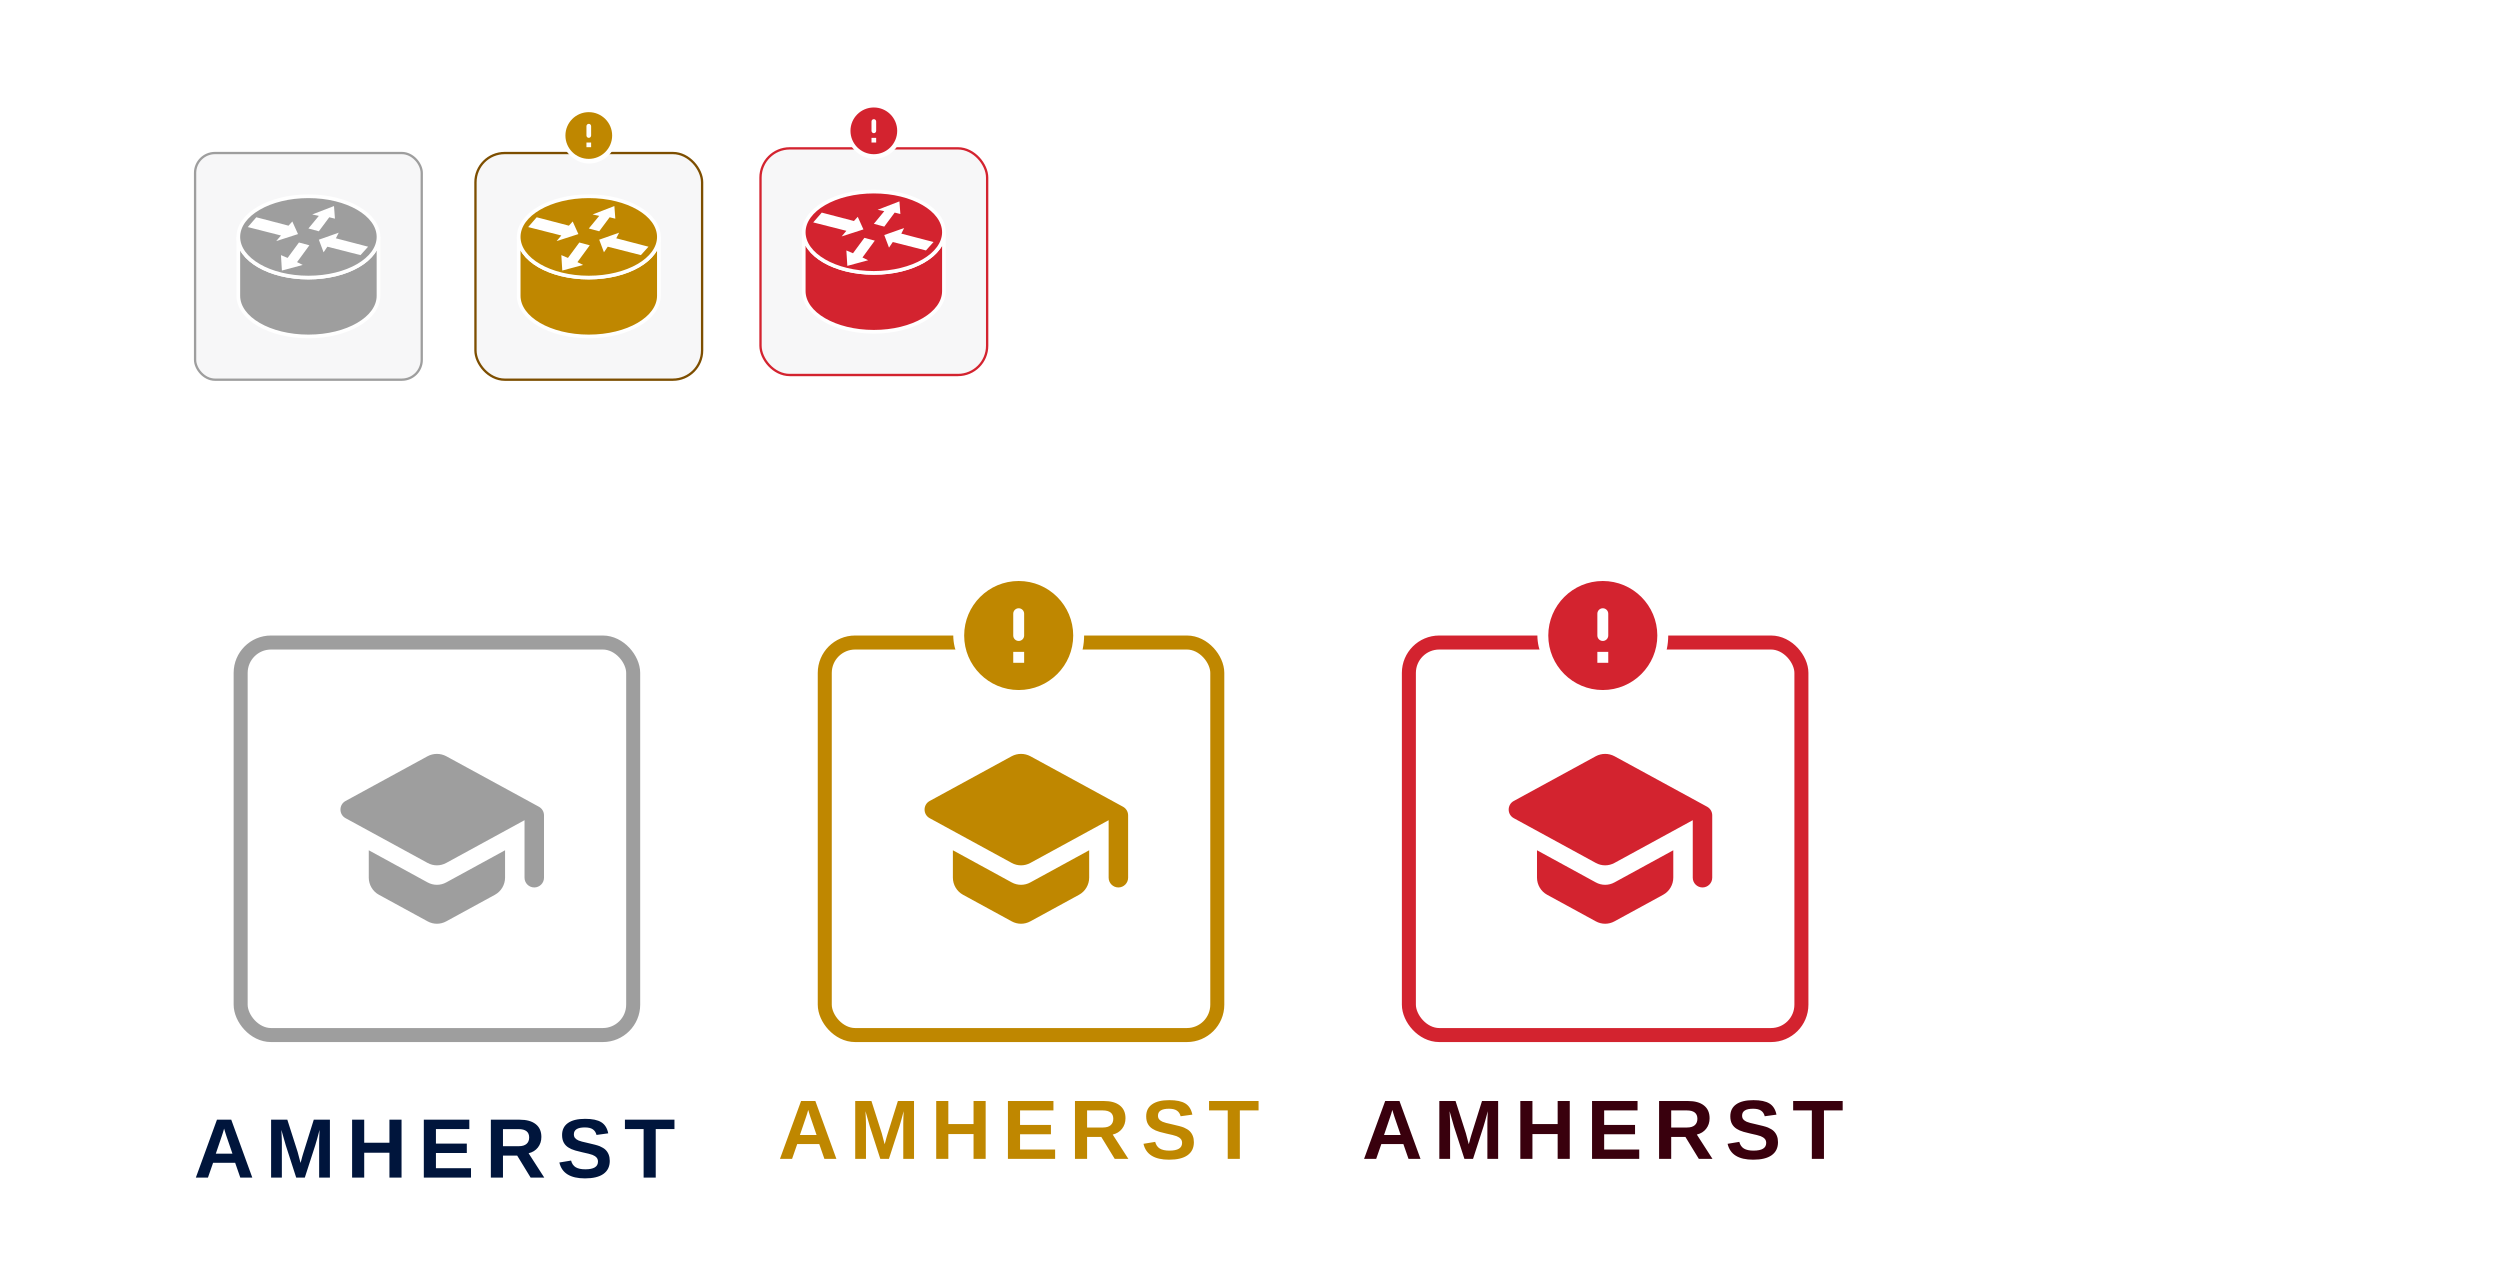<svg width="535" height="274" viewBox="0 0 535 274" fill="none" xmlns="http://www.w3.org/2000/svg">
<rect width="535" height="274" fill="white"/>
<g filter="url(#filter0_ddd_727_7117)">
<rect x="42" y="29" width="48" height="48" rx="4" fill="#F7F7F8"/>
<rect x="41.75" y="28.75" width="48.5" height="48.5" rx="4.25" stroke="#9E9E9E" stroke-width="0.5"/>
<path fill-rule="evenodd" clip-rule="evenodd" d="M81 46.7C81 51.5 74.311 55.4 66 55.4C57.689 55.4 51 51.5 51 46.7V59.3C51 64.1 57.689 68 66 68C74.311 68 81 64.1 81 59.3V46.7Z" fill="#9E9E9E"/>
<path fill-rule="evenodd" clip-rule="evenodd" d="M81 46.7C81 51.5 74.311 55.4 66 55.4C57.689 55.4 51 51.5 51 46.7V59.3C51 64.1 57.689 68 66 68C74.311 68 81 64.1 81 59.3V46.7Z" stroke="white" stroke-width="0.788" stroke-linecap="round"/>
<path fill-rule="evenodd" clip-rule="evenodd" d="M66 55.4C74.311 55.4 81 51.499 81 46.699C81 41.899 74.311 38 66 38C57.689 38 51 41.9 51 46.7C51 51.5 57.689 55.4 66 55.4V55.4Z" fill="#9E9E9E"/>
<path fill-rule="evenodd" clip-rule="evenodd" d="M66 55.4C74.311 55.4 81 51.499 81 46.699C81 41.899 74.311 38 66 38C57.689 38 51 41.9 51 46.7C51 51.5 57.689 55.4 66 55.4V55.4Z" stroke="white" stroke-width="0.788" stroke-linecap="round"/>
<path fill-rule="evenodd" clip-rule="evenodd" d="M62.556 43.395L63.773 46.095L59.111 47.595L60.124 46.395L53.029 44.595L54.854 42.495L61.746 44.295L62.557 43.395H62.556ZM69.246 49.994L68.232 47.295L72.489 45.795L71.881 46.995L78.773 48.794L77.152 50.595L70.057 48.794L69.246 49.994H69.246ZM66.813 41.895L71.475 40.096L71.678 42.796L70.462 42.496L68.232 45.496L66.003 44.897L68.232 42.196L66.813 41.896V41.895ZM64.787 52.695L60.327 53.895L60.124 50.596L61.543 51.195L63.976 47.895L66.205 48.495L63.57 52.095L64.786 52.695H64.787Z" fill="white"/>
</g>
<g filter="url(#filter1_ddd_727_7117)">
<rect x="102" y="29" width="48" height="48" rx="6" fill="#F7F7F8"/>
<rect x="101.75" y="28.75" width="48.5" height="48.5" rx="6.25" stroke="#7D4E00" stroke-width="0.5"/>
<path fill-rule="evenodd" clip-rule="evenodd" d="M141 46.7C141 51.5 134.311 55.4 126 55.4C117.689 55.4 111 51.5 111 46.7V59.3C111 64.1 117.689 68 126 68C134.311 68 141 64.1 141 59.3V46.7Z" fill="#BF8700"/>
<path fill-rule="evenodd" clip-rule="evenodd" d="M141 46.7C141 51.5 134.311 55.4 126 55.4C117.689 55.4 111 51.5 111 46.7V59.3C111 64.1 117.689 68 126 68C134.311 68 141 64.1 141 59.3V46.7Z" stroke="white" stroke-width="0.788" stroke-linecap="round"/>
<path fill-rule="evenodd" clip-rule="evenodd" d="M126 55.4C134.311 55.4 141 51.499 141 46.699C141 41.899 134.311 38 126 38C117.689 38 111 41.9 111 46.7C111 51.5 117.689 55.4 126 55.4V55.4Z" fill="#BF8700"/>
<path fill-rule="evenodd" clip-rule="evenodd" d="M126 55.4C134.311 55.4 141 51.499 141 46.699C141 41.899 134.311 38 126 38C117.689 38 111 41.9 111 46.7C111 51.5 117.689 55.4 126 55.4V55.4Z" stroke="white" stroke-width="0.788" stroke-linecap="round"/>
<path fill-rule="evenodd" clip-rule="evenodd" d="M122.556 43.395L123.773 46.095L119.111 47.595L120.124 46.395L113.029 44.595L114.854 42.495L121.746 44.295L122.557 43.395H122.556ZM129.246 49.994L128.232 47.295L132.489 45.795L131.881 46.995L138.773 48.794L137.152 50.595L130.057 48.794L129.246 49.994H129.246ZM126.813 41.895L131.476 40.096L131.678 42.796L130.462 42.496L128.232 45.496L126.003 44.897L128.232 42.196L126.813 41.896V41.895ZM124.787 52.695L120.327 53.895L120.124 50.596L121.543 51.195L123.976 47.895L126.205 48.495L123.57 52.095L124.786 52.695H124.787Z" fill="white"/>
</g>
<rect x="120" y="23" width="12" height="12" rx="6" fill="white"/>
<path d="M126 24C123.24 24 121 26.24 121 29C121 31.76 123.24 34 126 34C128.76 34 131 31.76 131 29C131 26.24 128.76 24 126 24ZM126 29.5C125.725 29.5 125.5 29.275 125.5 29V27C125.5 26.725 125.725 26.5 126 26.5C126.275 26.5 126.5 26.725 126.5 27V29C126.5 29.275 126.275 29.5 126 29.5ZM126.5 31.5H125.5V30.5H126.5V31.5Z" fill="white"/>
<path d="M126 24C123.24 24 121 26.24 121 29C121 31.76 123.24 34 126 34C128.76 34 131 31.76 131 29C131 26.24 128.76 24 126 24ZM126 29.5C125.725 29.5 125.5 29.275 125.5 29V27C125.5 26.725 125.725 26.5 126 26.5C126.275 26.5 126.5 26.725 126.5 27V29C126.5 29.275 126.275 29.5 126 29.5ZM126.5 31.5H125.5V30.5H126.5V31.5Z" fill="#BF8700"/>
<g filter="url(#filter2_ddd_727_7117)">
<rect x="163" y="28" width="48" height="48" rx="6" fill="#F7F7F8"/>
<rect x="162.75" y="27.75" width="48.5" height="48.5" rx="6.25" stroke="#D3232F" stroke-width="0.5"/>
<path fill-rule="evenodd" clip-rule="evenodd" d="M202 45.7C202 50.5 195.311 54.4 187 54.4C178.689 54.4 172 50.5 172 45.7V58.3C172 63.1 178.689 67 187 67C195.311 67 202 63.1 202 58.3V45.7Z" fill="#D3232F"/>
<path fill-rule="evenodd" clip-rule="evenodd" d="M202 45.7C202 50.5 195.311 54.4 187 54.4C178.689 54.4 172 50.5 172 45.7V58.3C172 63.1 178.689 67 187 67C195.311 67 202 63.1 202 58.3V45.7Z" stroke="white" stroke-width="0.788" stroke-linecap="round"/>
<path fill-rule="evenodd" clip-rule="evenodd" d="M187 54.4C195.311 54.4 202 50.499 202 45.699C202 40.899 195.311 37 187 37C178.689 37 172 40.9 172 45.7C172 50.5 178.689 54.4 187 54.4V54.4Z" fill="#D3232F"/>
<path fill-rule="evenodd" clip-rule="evenodd" d="M187 54.4C195.311 54.4 202 50.499 202 45.699C202 40.899 195.311 37 187 37C178.689 37 172 40.9 172 45.7C172 50.5 178.689 54.4 187 54.4V54.4Z" stroke="white" stroke-width="0.788" stroke-linecap="round"/>
<path fill-rule="evenodd" clip-rule="evenodd" d="M183.556 42.395L184.773 45.095L180.111 46.595L181.124 45.395L174.029 43.595L175.854 41.495L182.746 43.295L183.557 42.395H183.556ZM190.246 48.994L189.232 46.295L193.489 44.795L192.881 45.995L199.773 47.794L198.152 49.595L191.057 47.794L190.246 48.994H190.246ZM187.813 40.895L192.476 39.096L192.678 41.796L191.462 41.496L189.232 44.496L187.003 43.897L189.232 41.196L187.813 40.896V40.895ZM185.787 51.695L181.327 52.895L181.124 49.596L182.543 50.195L184.976 46.895L187.205 47.495L184.57 51.095L185.786 51.695H185.787Z" fill="white"/>
</g>
<rect x="181" y="22" width="12" height="12" rx="6" fill="white"/>
<path d="M187 23C184.24 23 182 25.24 182 28C182 30.76 184.24 33 187 33C189.76 33 192 30.76 192 28C192 25.24 189.76 23 187 23ZM187 28.5C186.725 28.5 186.5 28.275 186.5 28V26C186.5 25.725 186.725 25.5 187 25.5C187.275 25.5 187.5 25.725 187.5 26V28C187.5 28.275 187.275 28.5 187 28.5ZM187.5 30.5H186.5V29.5H187.5V30.5Z" fill="#D3232F"/>
<rect x="51.5" y="137.5" width="84" height="84" rx="6.5" fill="white"/>
<rect x="51.5" y="137.5" width="84" height="84" rx="6.5" stroke="#9E9E9E" stroke-width="3"/>
<g clip-path="url(#clip0_727_7117)">
<path d="M78.917 181.958V187.812C78.917 189.333 79.75 190.75 81.083 191.479L91.5 197.166C92.75 197.854 94.25 197.854 95.5 197.166L105.917 191.479C107.25 190.75 108.083 189.333 108.083 187.812V181.958L95.5 188.833C94.25 189.521 92.75 189.521 91.5 188.833L78.917 181.958ZM91.5 161.833L73.938 171.416C72.5 172.208 72.5 174.291 73.938 175.083L91.5 184.666C92.75 185.354 94.25 185.354 95.5 184.666L112.25 175.521V187.833C112.25 188.979 113.187 189.916 114.333 189.916C115.479 189.916 116.417 188.979 116.417 187.833V174.479C116.417 173.708 116 173.021 115.333 172.646L95.5 161.833C94.25 161.166 92.75 161.166 91.5 161.833V161.833Z" fill="#9E9E9E"/>
</g>
<path d="M45.603 248.836L44.504 252H41.912L46.429 239.616H49.488L53.988 252H51.421L50.323 248.836H45.603ZM47.959 241.523C47.9 241.758 47.818 242.039 47.712 242.367C47.607 242.695 47.531 242.927 47.484 243.062L46.183 246.885H49.743L48.407 242.982C48.325 242.742 48.249 242.499 48.178 242.253C48.108 242.007 48.035 241.764 47.959 241.523ZM60.318 244.494V252H58.015V239.616H61.487L63.702 246.542C63.801 246.929 63.904 247.318 64.01 247.711C64.115 248.098 64.218 248.484 64.317 248.871C64.382 248.648 64.443 248.429 64.502 248.212C64.56 247.989 64.619 247.767 64.677 247.544C64.742 247.321 64.806 247.102 64.871 246.885L67.147 239.616H70.601V252H68.299V244.494C68.299 244.324 68.304 243.984 68.316 243.475C68.334 242.959 68.357 242.399 68.386 241.796C68.181 242.581 68 243.249 67.841 243.8C67.689 244.351 67.563 244.781 67.464 245.092L65.231 252H63.385L61.153 245.092L60.213 241.796C60.248 242.476 60.274 243.041 60.292 243.492C60.309 243.938 60.318 244.271 60.318 244.494ZM77.942 246.691V252H75.35V239.616H77.942V244.547H83.339V239.616H85.931V252H83.339V246.691H77.942ZM100.796 249.996V252H90.697V239.616H100.436V241.62H93.29V244.731H99.899V246.735H93.29V249.996H100.796ZM107.636 247.298V252H105.043V239.616H111.231C112.707 239.616 113.847 239.936 114.65 240.574C115.452 241.207 115.854 242.118 115.854 243.308C115.854 244.175 115.608 244.925 115.115 245.558C114.623 246.185 113.958 246.598 113.12 246.797L116.469 252H113.551L110.677 247.298H107.636ZM113.243 243.413C113.243 242.821 113.053 242.376 112.672 242.077C112.291 241.778 111.72 241.629 110.958 241.629H107.636V245.285H111.028C111.755 245.285 112.306 245.121 112.681 244.793C113.056 244.465 113.243 244.005 113.243 243.413ZM130.49 248.432C130.49 249.645 130.038 250.573 129.136 251.218C128.24 251.856 126.921 252.176 125.181 252.176C122.046 252.176 120.221 251.042 119.705 248.774L122.21 248.361C122.38 249.018 122.711 249.495 123.203 249.794C123.696 250.087 124.378 250.233 125.251 250.233C126.159 250.233 126.839 250.096 127.29 249.82C127.742 249.545 127.967 249.132 127.967 248.581C127.967 248.229 127.865 247.939 127.659 247.711C127.454 247.482 127.161 247.292 126.781 247.14C126.593 247.063 126.318 246.981 125.954 246.894C125.591 246.8 125.14 246.697 124.601 246.586C123.98 246.439 123.493 246.316 123.142 246.217C122.79 246.111 122.509 246.012 122.298 245.918C122.087 245.818 121.882 245.71 121.683 245.593C121.243 245.329 120.901 244.978 120.655 244.538C120.409 244.099 120.285 243.551 120.285 242.895C120.285 241.775 120.704 240.92 121.542 240.328C122.386 239.73 123.611 239.432 125.216 239.432C126.751 239.432 127.903 239.672 128.67 240.152C129.444 240.633 129.942 241.427 130.164 242.534L127.651 242.877C127.522 242.344 127.258 241.942 126.86 241.673C126.467 241.403 125.902 241.269 125.163 241.269C124.378 241.269 123.789 241.392 123.397 241.638C123.004 241.884 122.808 242.253 122.808 242.745C122.808 243.067 122.89 243.331 123.054 243.536C123.224 243.741 123.473 243.917 123.801 244.063C124.112 244.204 124.777 244.383 125.796 244.6C126.388 244.729 126.898 244.852 127.326 244.969C127.753 245.08 128.096 245.188 128.354 245.294C128.612 245.405 128.84 245.522 129.039 245.646C129.244 245.769 129.42 245.9 129.567 246.041C129.866 246.328 130.094 246.671 130.252 247.069C130.41 247.462 130.49 247.916 130.49 248.432ZM140.327 241.62V252H137.734V241.62H133.735V239.616H144.334V241.62H140.327Z" fill="#00153C"/>
<rect x="176.5" y="137.5" width="84" height="84" rx="6.5" fill="white"/>
<rect x="176.5" y="137.5" width="84" height="84" rx="6.5" stroke="#BF8700" stroke-width="3"/>
<g clip-path="url(#clip1_727_7117)">
<path d="M203.917 181.958V187.812C203.917 189.333 204.75 190.75 206.083 191.479L216.5 197.166C217.75 197.854 219.25 197.854 220.5 197.166L230.917 191.479C232.25 190.75 233.083 189.333 233.083 187.812V181.958L220.5 188.833C219.25 189.521 217.75 189.521 216.5 188.833L203.917 181.958ZM216.5 161.833L198.937 171.416C197.5 172.208 197.5 174.291 198.937 175.083L216.5 184.666C217.75 185.354 219.25 185.354 220.5 184.666L237.25 175.521V187.833C237.25 188.979 238.187 189.916 239.333 189.916C240.479 189.916 241.417 188.979 241.417 187.833V174.479C241.417 173.708 241 173.021 240.333 172.646L220.5 161.833C219.25 161.166 217.75 161.166 216.5 161.833V161.833Z" fill="#BF8700"/>
</g>
<rect x="204" y="122" width="28" height="28" rx="14" fill="white"/>
<path d="M218 124.333C211.56 124.333 206.333 129.56 206.333 136C206.333 142.44 211.56 147.666 218 147.666C224.44 147.666 229.667 142.44 229.667 136C229.667 129.56 224.44 124.333 218 124.333ZM218 137.166C217.358 137.166 216.833 136.641 216.833 136V131.333C216.833 130.691 217.358 130.166 218 130.166C218.642 130.166 219.167 130.691 219.167 131.333V136C219.167 136.641 218.642 137.166 218 137.166ZM219.167 141.833H216.833V139.5H219.167V141.833Z" fill="white"/>
<path d="M218 124.333C211.56 124.333 206.333 129.56 206.333 136C206.333 142.44 211.56 147.666 218 147.666C224.44 147.666 229.667 142.44 229.667 136C229.667 129.56 224.44 124.333 218 124.333ZM218 137.166C217.358 137.166 216.833 136.641 216.833 136V131.333C216.833 130.691 217.358 130.166 218 130.166C218.642 130.166 219.167 130.691 219.167 131.333V136C219.167 136.641 218.642 137.166 218 137.166ZM219.167 141.833H216.833V139.5H219.167V141.833Z" fill="#BF8700"/>
<path d="M170.603 244.836L169.504 248H166.912L171.429 235.616H174.488L178.988 248H176.421L175.323 244.836H170.603ZM172.959 237.523C172.9 237.758 172.818 238.039 172.712 238.367C172.607 238.695 172.531 238.927 172.484 239.062L171.183 242.885H174.743L173.407 238.982C173.325 238.742 173.249 238.499 173.178 238.253C173.108 238.007 173.035 237.764 172.959 237.523ZM185.318 240.494V248H183.015V235.616H186.487L188.702 242.542C188.801 242.929 188.904 243.318 189.009 243.711C189.115 244.098 189.217 244.484 189.317 244.871C189.382 244.648 189.443 244.429 189.502 244.212C189.56 243.989 189.619 243.767 189.677 243.544C189.742 243.321 189.806 243.102 189.871 242.885L192.147 235.616H195.601V248H193.299V240.494C193.299 240.324 193.304 239.984 193.316 239.475C193.334 238.959 193.357 238.399 193.386 237.796C193.181 238.581 193 239.249 192.841 239.8C192.689 240.351 192.563 240.781 192.464 241.092L190.231 248H188.385L186.153 241.092L185.213 237.796C185.248 238.476 185.274 239.041 185.292 239.492C185.309 239.938 185.318 240.271 185.318 240.494ZM202.942 242.691V248H200.349V235.616H202.942V240.547H208.339V235.616H210.931V248H208.339V242.691H202.942ZM225.796 245.996V248H215.697V235.616H225.436V237.62H218.29V240.731H224.899V242.735H218.29V245.996H225.796ZM232.636 243.298V248H230.043V235.616H236.231C237.707 235.616 238.847 235.936 239.65 236.574C240.452 237.207 240.854 238.118 240.854 239.308C240.854 240.175 240.608 240.925 240.115 241.558C239.623 242.185 238.958 242.598 238.12 242.797L241.469 248H238.551L235.677 243.298H232.636ZM238.243 239.413C238.243 238.821 238.053 238.376 237.672 238.077C237.291 237.778 236.72 237.629 235.958 237.629H232.636V241.285H236.028C236.755 241.285 237.306 241.121 237.681 240.793C238.056 240.465 238.243 240.005 238.243 239.413ZM255.49 244.432C255.49 245.645 255.038 246.573 254.136 247.218C253.24 247.856 251.921 248.176 250.181 248.176C247.046 248.176 245.221 247.042 244.705 244.774L247.21 244.361C247.38 245.018 247.711 245.495 248.203 245.794C248.696 246.087 249.378 246.233 250.251 246.233C251.159 246.233 251.839 246.096 252.29 245.82C252.742 245.545 252.967 245.132 252.967 244.581C252.967 244.229 252.865 243.939 252.659 243.711C252.454 243.482 252.161 243.292 251.781 243.14C251.593 243.063 251.318 242.981 250.954 242.894C250.591 242.8 250.14 242.697 249.601 242.586C248.98 242.439 248.493 242.316 248.142 242.217C247.79 242.111 247.509 242.012 247.298 241.918C247.087 241.818 246.882 241.71 246.683 241.593C246.243 241.329 245.901 240.978 245.655 240.538C245.409 240.099 245.285 239.551 245.285 238.895C245.285 237.775 245.704 236.92 246.542 236.328C247.386 235.73 248.611 235.432 250.216 235.432C251.751 235.432 252.903 235.672 253.67 236.152C254.444 236.633 254.942 237.427 255.164 238.534L252.651 238.877C252.522 238.344 252.258 237.942 251.86 237.673C251.467 237.403 250.902 237.269 250.163 237.269C249.378 237.269 248.789 237.392 248.397 237.638C248.004 237.884 247.808 238.253 247.808 238.745C247.808 239.067 247.89 239.331 248.054 239.536C248.224 239.741 248.473 239.917 248.801 240.063C249.112 240.204 249.777 240.383 250.796 240.6C251.388 240.729 251.898 240.852 252.326 240.969C252.753 241.08 253.096 241.188 253.354 241.294C253.612 241.405 253.84 241.522 254.039 241.646C254.244 241.769 254.42 241.9 254.567 242.041C254.866 242.328 255.094 242.671 255.252 243.069C255.41 243.462 255.49 243.916 255.49 244.432ZM265.327 237.62V248H262.734V237.62H258.735V235.616H269.334V237.62H265.327Z" fill="#BF8700"/>
<rect x="301.5" y="137.5" width="84" height="84" rx="6.5" fill="white"/>
<rect x="301.5" y="137.5" width="84" height="84" rx="6.5" stroke="#D3232F" stroke-width="3"/>
<g clip-path="url(#clip2_727_7117)">
<path d="M328.917 181.958V187.812C328.917 189.333 329.75 190.75 331.083 191.479L341.5 197.166C342.75 197.854 344.25 197.854 345.5 197.166L355.917 191.479C357.25 190.75 358.083 189.333 358.083 187.812V181.958L345.5 188.833C344.25 189.521 342.75 189.521 341.5 188.833L328.917 181.958ZM341.5 161.833L323.937 171.416C322.5 172.208 322.5 174.291 323.937 175.083L341.5 184.666C342.75 185.354 344.25 185.354 345.5 184.666L362.25 175.521V187.833C362.25 188.979 363.187 189.916 364.333 189.916C365.479 189.916 366.417 188.979 366.417 187.833V174.479C366.417 173.708 366 173.021 365.333 172.646L345.5 161.833C344.25 161.166 342.75 161.166 341.5 161.833V161.833Z" fill="#D3232F"/>
</g>
<rect x="329" y="122" width="28" height="28" rx="14" fill="white"/>
<path d="M343 124.333C336.56 124.333 331.333 129.56 331.333 136C331.333 142.44 336.56 147.666 343 147.666C349.44 147.666 354.667 142.44 354.667 136C354.667 129.56 349.44 124.333 343 124.333ZM343 137.166C342.358 137.166 341.833 136.641 341.833 136V131.333C341.833 130.691 342.358 130.166 343 130.166C343.642 130.166 344.167 130.691 344.167 131.333V136C344.167 136.641 343.642 137.166 343 137.166ZM344.167 141.833H341.833V139.5H344.167V141.833Z" fill="#D3232F"/>
<path d="M295.603 244.836L294.504 248H291.912L296.429 235.616H299.488L303.988 248H301.421L300.323 244.836H295.603ZM297.959 237.523C297.9 237.758 297.818 238.039 297.712 238.367C297.607 238.695 297.531 238.927 297.484 239.062L296.183 242.885H299.743L298.407 238.982C298.325 238.742 298.249 238.499 298.178 238.253C298.108 238.007 298.035 237.764 297.959 237.523ZM310.318 240.494V248H308.015V235.616H311.487L313.702 242.542C313.801 242.929 313.904 243.318 314.009 243.711C314.115 244.098 314.217 244.484 314.317 244.871C314.382 244.648 314.443 244.429 314.502 244.212C314.56 243.989 314.619 243.767 314.677 243.544C314.742 243.321 314.806 243.102 314.871 242.885L317.147 235.616H320.601V248H318.299V240.494C318.299 240.324 318.304 239.984 318.316 239.475C318.334 238.959 318.357 238.399 318.386 237.796C318.181 238.581 318 239.249 317.841 239.8C317.689 240.351 317.563 240.781 317.464 241.092L315.231 248H313.385L311.153 241.092L310.213 237.796C310.248 238.476 310.274 239.041 310.292 239.492C310.309 239.938 310.318 240.271 310.318 240.494ZM327.942 242.691V248H325.349V235.616H327.942V240.547H333.339V235.616H335.931V248H333.339V242.691H327.942ZM350.796 245.996V248H340.697V235.616H350.436V237.62H343.29V240.731H349.899V242.735H343.29V245.996H350.796ZM357.636 243.298V248H355.043V235.616H361.231C362.707 235.616 363.847 235.936 364.65 236.574C365.452 237.207 365.854 238.118 365.854 239.308C365.854 240.175 365.608 240.925 365.115 241.558C364.623 242.185 363.958 242.598 363.12 242.797L366.469 248H363.551L360.677 243.298H357.636ZM363.243 239.413C363.243 238.821 363.053 238.376 362.672 238.077C362.291 237.778 361.72 237.629 360.958 237.629H357.636V241.285H361.028C361.755 241.285 362.306 241.121 362.681 240.793C363.056 240.465 363.243 240.005 363.243 239.413ZM380.49 244.432C380.49 245.645 380.038 246.573 379.136 247.218C378.24 247.856 376.921 248.176 375.181 248.176C372.046 248.176 370.221 247.042 369.705 244.774L372.21 244.361C372.38 245.018 372.711 245.495 373.203 245.794C373.696 246.087 374.378 246.233 375.251 246.233C376.159 246.233 376.839 246.096 377.29 245.82C377.742 245.545 377.967 245.132 377.967 244.581C377.967 244.229 377.865 243.939 377.659 243.711C377.454 243.482 377.161 243.292 376.781 243.14C376.593 243.063 376.318 242.981 375.954 242.894C375.591 242.8 375.14 242.697 374.601 242.586C373.98 242.439 373.493 242.316 373.142 242.217C372.79 242.111 372.509 242.012 372.298 241.918C372.087 241.818 371.882 241.71 371.683 241.593C371.243 241.329 370.901 240.978 370.655 240.538C370.409 240.099 370.285 239.551 370.285 238.895C370.285 237.775 370.704 236.92 371.542 236.328C372.386 235.73 373.611 235.432 375.216 235.432C376.751 235.432 377.903 235.672 378.67 236.152C379.444 236.633 379.942 237.427 380.164 238.534L377.651 238.877C377.522 238.344 377.258 237.942 376.86 237.673C376.467 237.403 375.902 237.269 375.163 237.269C374.378 237.269 373.789 237.392 373.397 237.638C373.004 237.884 372.808 238.253 372.808 238.745C372.808 239.067 372.89 239.331 373.054 239.536C373.224 239.741 373.473 239.917 373.801 240.063C374.112 240.204 374.777 240.383 375.796 240.6C376.388 240.729 376.898 240.852 377.326 240.969C377.753 241.08 378.096 241.188 378.354 241.294C378.612 241.405 378.84 241.522 379.039 241.646C379.244 241.769 379.42 241.9 379.567 242.041C379.866 242.328 380.094 242.671 380.252 243.069C380.41 243.462 380.49 243.916 380.49 244.432ZM390.327 237.62V248H387.734V237.62H383.735V235.616H394.334V237.62H390.327Z" fill="#39000D"/>
<defs>
<filter id="filter0_ddd_727_7117" x="38.5" y="26.5" width="55" height="55" filterUnits="userSpaceOnUse" color-interpolation-filters="sRGB">
<feFlood flood-opacity="0" result="BackgroundImageFix"/>
<feColorMatrix in="SourceAlpha" type="matrix" values="0 0 0 0 0 0 0 0 0 0 0 0 0 0 0 0 0 0 127 0" result="hardAlpha"/>
<feMorphology radius="1" operator="erode" in="SourceAlpha" result="effect1_dropShadow_727_7117"/>
<feOffset dy="2"/>
<feGaussianBlur stdDeviation="0.5"/>
<feComposite in2="hardAlpha" operator="out"/>
<feColorMatrix type="matrix" values="0 0 0 0 0 0 0 0 0 0 0 0 0 0 0 0 0 0 0.2 0"/>
<feBlend mode="normal" in2="BackgroundImageFix" result="effect1_dropShadow_727_7117"/>
<feColorMatrix in="SourceAlpha" type="matrix" values="0 0 0 0 0 0 0 0 0 0 0 0 0 0 0 0 0 0 127 0" result="hardAlpha"/>
<feOffset dy="1"/>
<feGaussianBlur stdDeviation="0.5"/>
<feComposite in2="hardAlpha" operator="out"/>
<feColorMatrix type="matrix" values="0 0 0 0 0 0 0 0 0 0 0 0 0 0 0 0 0 0 0.14 0"/>
<feBlend mode="normal" in2="effect1_dropShadow_727_7117" result="effect2_dropShadow_727_7117"/>
<feColorMatrix in="SourceAlpha" type="matrix" values="0 0 0 0 0 0 0 0 0 0 0 0 0 0 0 0 0 0 127 0" result="hardAlpha"/>
<feOffset dy="1"/>
<feGaussianBlur stdDeviation="1.5"/>
<feComposite in2="hardAlpha" operator="out"/>
<feColorMatrix type="matrix" values="0 0 0 0 0 0 0 0 0 0 0 0 0 0 0 0 0 0 0.12 0"/>
<feBlend mode="normal" in2="effect2_dropShadow_727_7117" result="effect3_dropShadow_727_7117"/>
<feBlend mode="normal" in="SourceGraphic" in2="effect3_dropShadow_727_7117" result="shape"/>
</filter>
<filter id="filter1_ddd_727_7117" x="98.5" y="26.5" width="55" height="55" filterUnits="userSpaceOnUse" color-interpolation-filters="sRGB">
<feFlood flood-opacity="0" result="BackgroundImageFix"/>
<feColorMatrix in="SourceAlpha" type="matrix" values="0 0 0 0 0 0 0 0 0 0 0 0 0 0 0 0 0 0 127 0" result="hardAlpha"/>
<feMorphology radius="1" operator="erode" in="SourceAlpha" result="effect1_dropShadow_727_7117"/>
<feOffset dy="2"/>
<feGaussianBlur stdDeviation="0.5"/>
<feComposite in2="hardAlpha" operator="out"/>
<feColorMatrix type="matrix" values="0 0 0 0 0 0 0 0 0 0 0 0 0 0 0 0 0 0 0.2 0"/>
<feBlend mode="normal" in2="BackgroundImageFix" result="effect1_dropShadow_727_7117"/>
<feColorMatrix in="SourceAlpha" type="matrix" values="0 0 0 0 0 0 0 0 0 0 0 0 0 0 0 0 0 0 127 0" result="hardAlpha"/>
<feOffset dy="1"/>
<feGaussianBlur stdDeviation="0.5"/>
<feComposite in2="hardAlpha" operator="out"/>
<feColorMatrix type="matrix" values="0 0 0 0 0 0 0 0 0 0 0 0 0 0 0 0 0 0 0.14 0"/>
<feBlend mode="normal" in2="effect1_dropShadow_727_7117" result="effect2_dropShadow_727_7117"/>
<feColorMatrix in="SourceAlpha" type="matrix" values="0 0 0 0 0 0 0 0 0 0 0 0 0 0 0 0 0 0 127 0" result="hardAlpha"/>
<feOffset dy="1"/>
<feGaussianBlur stdDeviation="1.5"/>
<feComposite in2="hardAlpha" operator="out"/>
<feColorMatrix type="matrix" values="0 0 0 0 0 0 0 0 0 0 0 0 0 0 0 0 0 0 0.12 0"/>
<feBlend mode="normal" in2="effect2_dropShadow_727_7117" result="effect3_dropShadow_727_7117"/>
<feBlend mode="normal" in="SourceGraphic" in2="effect3_dropShadow_727_7117" result="shape"/>
</filter>
<filter id="filter2_ddd_727_7117" x="159.5" y="25.5" width="55" height="55" filterUnits="userSpaceOnUse" color-interpolation-filters="sRGB">
<feFlood flood-opacity="0" result="BackgroundImageFix"/>
<feColorMatrix in="SourceAlpha" type="matrix" values="0 0 0 0 0 0 0 0 0 0 0 0 0 0 0 0 0 0 127 0" result="hardAlpha"/>
<feMorphology radius="1" operator="erode" in="SourceAlpha" result="effect1_dropShadow_727_7117"/>
<feOffset dy="2"/>
<feGaussianBlur stdDeviation="0.5"/>
<feComposite in2="hardAlpha" operator="out"/>
<feColorMatrix type="matrix" values="0 0 0 0 0 0 0 0 0 0 0 0 0 0 0 0 0 0 0.2 0"/>
<feBlend mode="normal" in2="BackgroundImageFix" result="effect1_dropShadow_727_7117"/>
<feColorMatrix in="SourceAlpha" type="matrix" values="0 0 0 0 0 0 0 0 0 0 0 0 0 0 0 0 0 0 127 0" result="hardAlpha"/>
<feOffset dy="1"/>
<feGaussianBlur stdDeviation="0.5"/>
<feComposite in2="hardAlpha" operator="out"/>
<feColorMatrix type="matrix" values="0 0 0 0 0 0 0 0 0 0 0 0 0 0 0 0 0 0 0.14 0"/>
<feBlend mode="normal" in2="effect1_dropShadow_727_7117" result="effect2_dropShadow_727_7117"/>
<feColorMatrix in="SourceAlpha" type="matrix" values="0 0 0 0 0 0 0 0 0 0 0 0 0 0 0 0 0 0 127 0" result="hardAlpha"/>
<feOffset dy="1"/>
<feGaussianBlur stdDeviation="1.5"/>
<feComposite in2="hardAlpha" operator="out"/>
<feColorMatrix type="matrix" values="0 0 0 0 0 0 0 0 0 0 0 0 0 0 0 0 0 0 0.12 0"/>
<feBlend mode="normal" in2="effect2_dropShadow_727_7117" result="effect3_dropShadow_727_7117"/>
<feBlend mode="normal" in="SourceGraphic" in2="effect3_dropShadow_727_7117" result="shape"/>
</filter>
<clipPath id="clip0_727_7117">
<rect width="50" height="50" fill="white" transform="translate(68.5 154.5)"/>
</clipPath>
<clipPath id="clip1_727_7117">
<rect width="50" height="50" fill="white" transform="translate(193.5 154.5)"/>
</clipPath>
<clipPath id="clip2_727_7117">
<rect width="50" height="50" fill="white" transform="translate(318.5 154.5)"/>
</clipPath>
</defs>
</svg>
